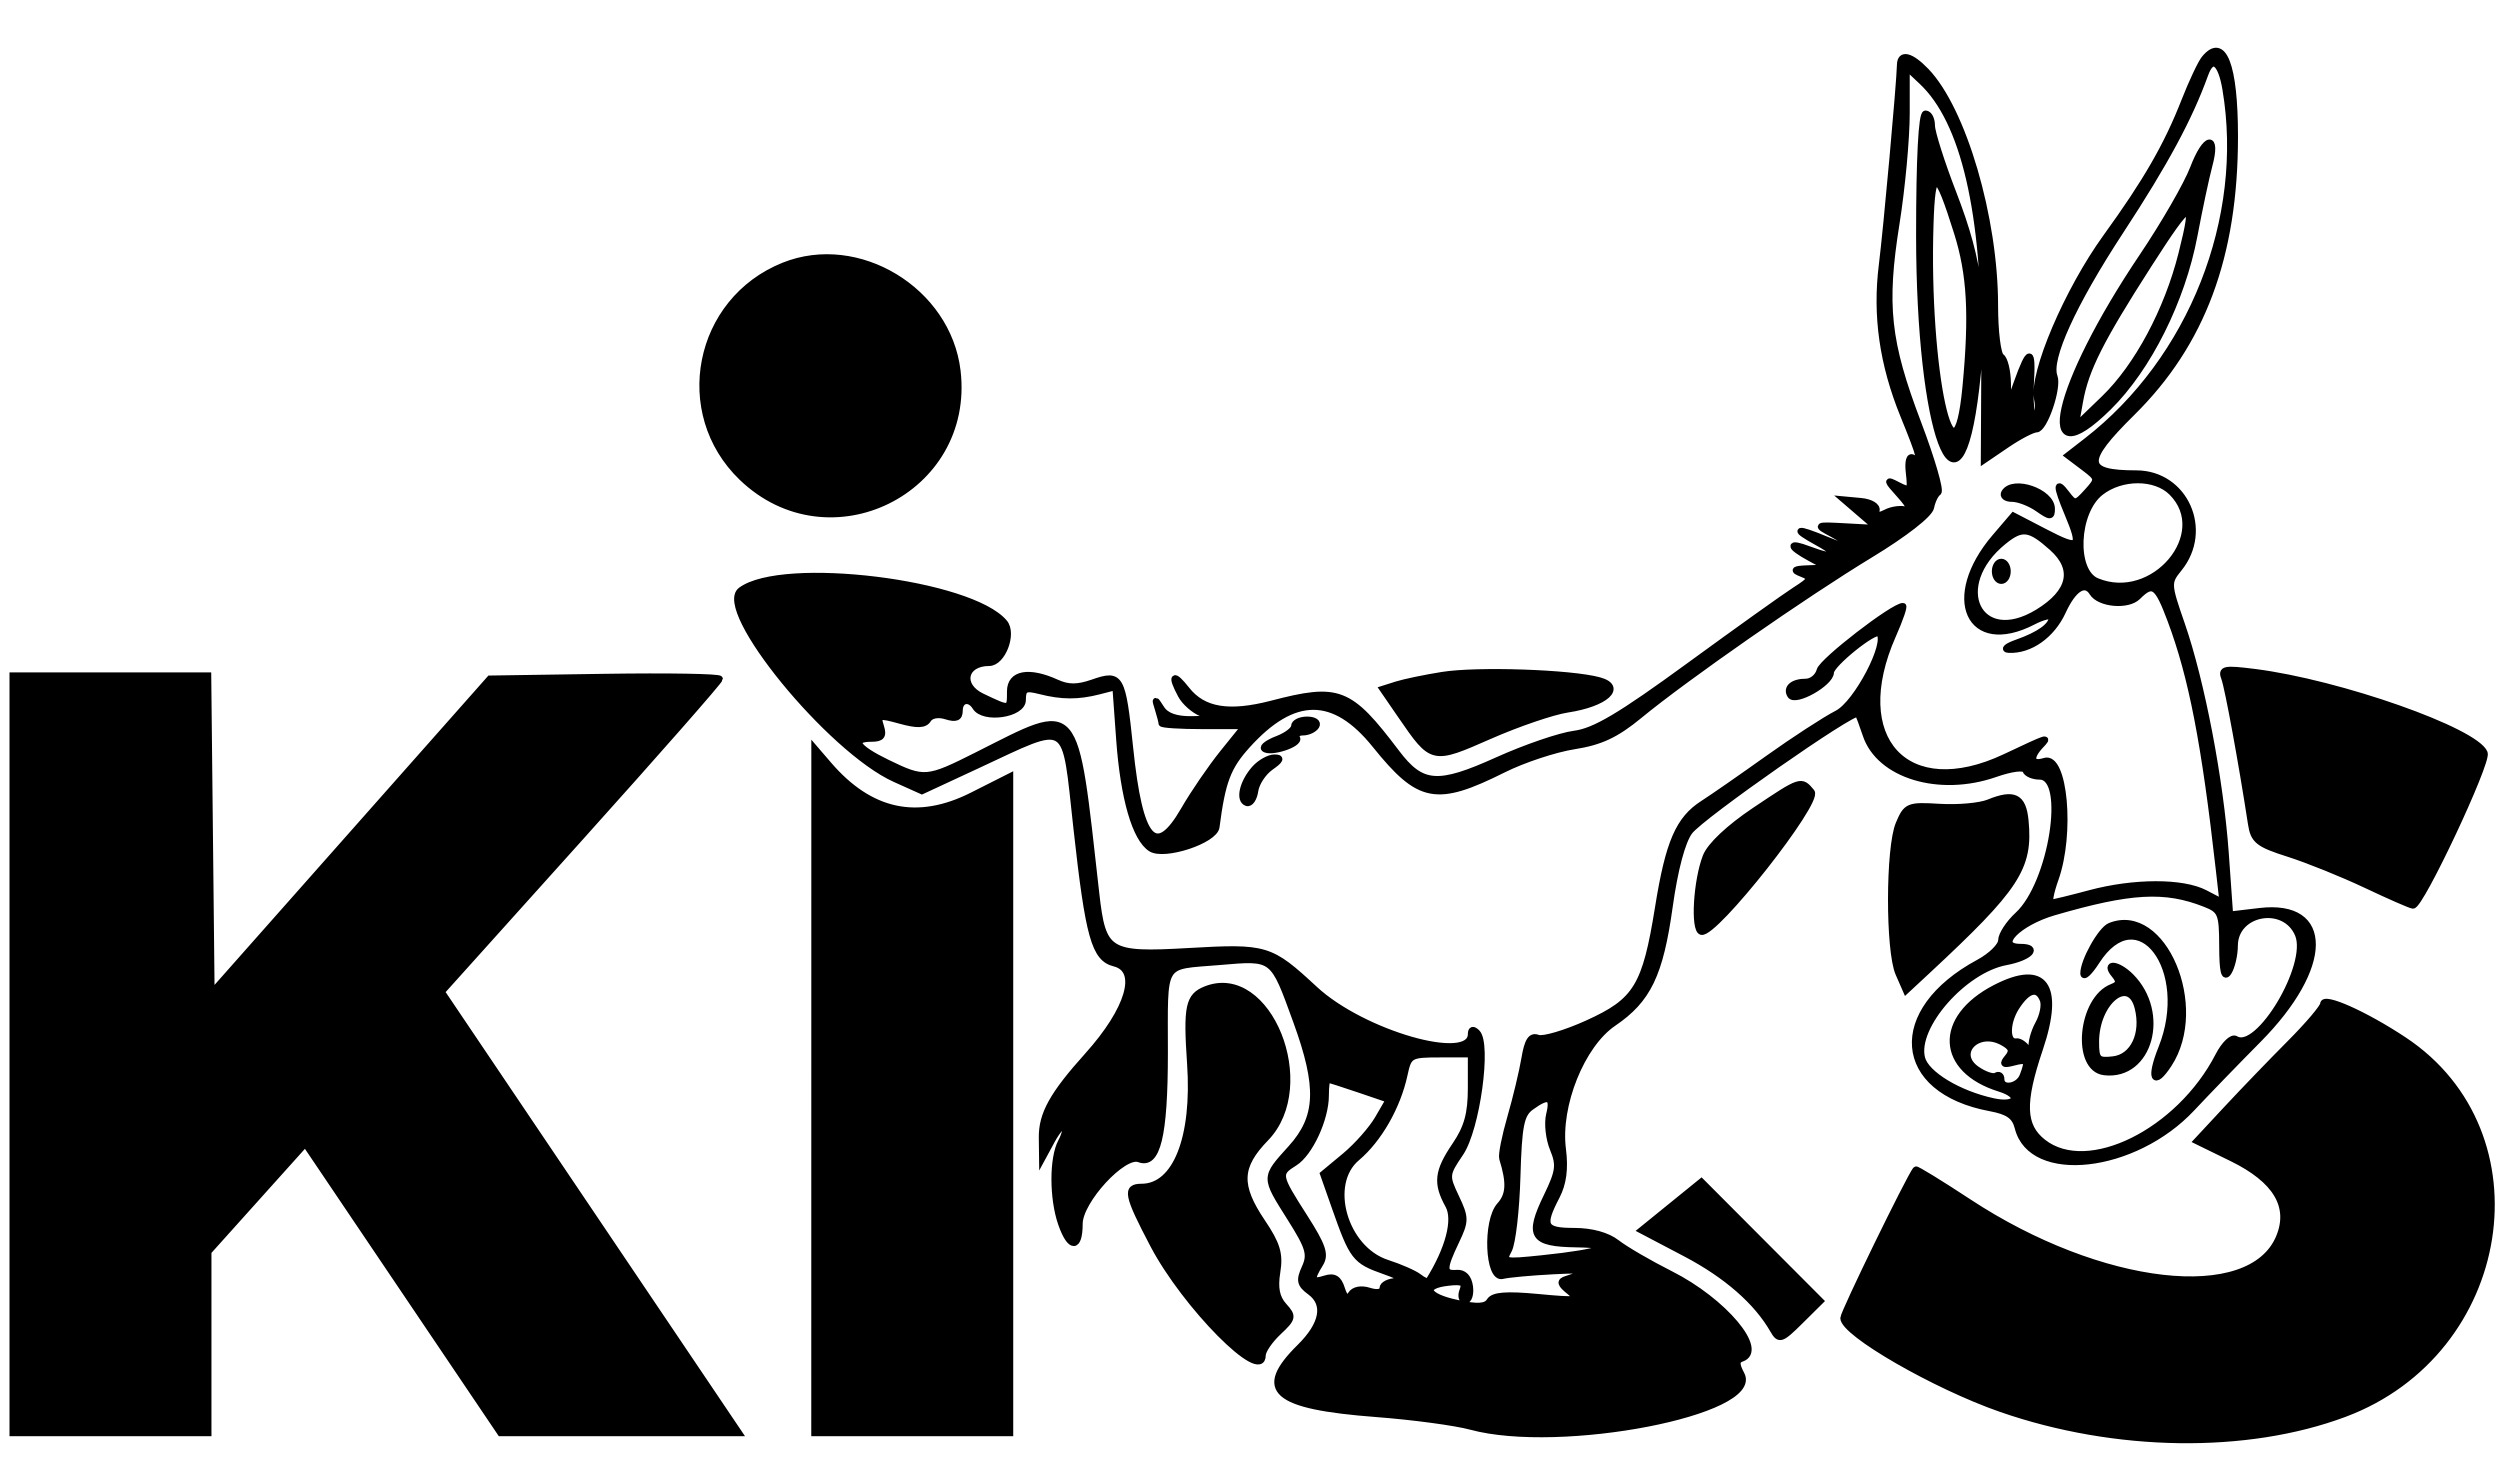 <svg xmlns="http://www.w3.org/2000/svg" viewBox="0 0 400 234.343">
    <path fill="currentColor" stroke="currentColor" fill-rule="evenodd" d="M352.733 9.346c-.578.696-2.028 3.764-3.224 6.818-2.782 7.108-6.108 12.883-12.505 21.715-6.221 8.587-11.875 21.855-11.057 25.945.312 1.564.138 2.843-.389 2.843-.526 0-.814-2.345-.639-5.211.356-5.825-.208-5.867-2.241-.168l-1.377 3.864-.045-3.729c-.024-2.05-.498-4.009-1.054-4.352-.556-.344-1.01-4.026-1.01-8.183 0-14.032-5.089-31.354-11.024-37.524-2.428-2.524-4.111-2.933-4.159-1.01-.075 3.088-2.16 26.129-2.901 32.07-1.008 8.076.099 15.833 3.428 24.024 2.813 6.924 2.986 7.687 1.538 6.793-.596-.369-.854.605-.642 2.428.328 2.811.192 2.959-1.781 1.934-1.907-.991-1.865-.809.389 1.691 1.471 1.632 1.893 2.59 1.011 2.294-.834-.279-2.318-.094-3.298.41-1.253.645-1.703.549-1.515-.323.151-.7-.937-1.352-2.495-1.497l-2.763-.257 2.662 2.29 2.663 2.29-4.951-.268c-4.889-.266-4.916-.251-2.172 1.216 3.989 2.131 3.424 2.727-.881.928-4.997-2.088-5.669-1.85-1.392.492 3.756 2.056 2.88 2.681-1.449 1.035-3.418-1.3-3.31-.48.186 1.417l2.778 1.507-3.03.112c-2.387.087-2.629.269-1.14.854 1.709.671 1.612.92-1.01 2.598-1.595 1.021-9.264 6.498-17.042 12.172-11.009 8.032-15.065 10.436-18.31 10.854-2.293.296-7.837 2.195-12.32 4.219-9.549 4.311-12.09 4.116-16.143-1.239-7.52-9.938-9.204-10.599-19.91-7.81-6.879 1.792-11.006 1.111-13.651-2.251-2.165-2.752-2.624-2.3-.913.897.592 1.106 2.069 2.411 3.283 2.9 1.877.757 1.648.899-1.531.953-2.505.043-4.113-.518-4.874-1.703-1.062-1.651-1.099-1.646-.556.082.32 1.018.582 2.041.582 2.273 0 .233 2.985.423 6.633.423h6.633l-3.459 4.293c-1.903 2.361-4.704 6.452-6.224 9.09-4.578 7.945-7.086 5.079-8.636-9.868-1.193-11.505-1.49-12.027-5.949-10.473-2.448.853-3.94.857-5.791.013-4.457-2.031-7.45-1.473-7.45 1.389 0 2.997.034 2.99-4.502.827-3.644-1.737-2.869-5.372 1.145-5.372 2.144 0 3.925-4.664 2.457-6.433-5.335-6.429-35.493-10.138-42.169-5.187-4.105 3.045 14.258 25.538 24.666 30.214l4.292 1.928 8.823-4.099c15.13-7.028 13.946-7.774 15.917 10.036 1.927 17.425 2.881 20.818 6.075 21.62 4.164 1.045 2.316 7.376-4.301 14.738-5.612 6.244-7.358 9.386-7.312 13.157l.041 3.319 1.553-2.868c.855-1.576 1.783-2.638 2.062-2.359.279.28.016 1.426-.584 2.548-1.407 2.63-1.399 9.073.017 13.134 1.425 4.087 2.931 4.084 2.931-.006 0-3.669 7.027-11.295 9.525-10.337 2.935 1.126 4.104-3.695 4.108-16.946.004-15.034-.724-13.811 8.694-14.607 8.813-.745 8.549-.948 12.361 9.529 3.819 10.495 3.617 15.32-.849 20.263-4.32 4.782-4.318 4.542-.106 11.223 2.947 4.673 3.273 5.785 2.313 7.892-.936 2.054-.796 2.687.863 3.904 2.631 1.93 2.023 5.179-1.648 8.8-7.044 6.948-4.174 9.464 12.214 10.707 5.833.443 12.652 1.359 15.152 2.037 14.271 3.868 46.483-2.368 43.268-8.376-.843-1.576-.838-2.217.021-2.504 3.858-1.286-2.825-9.241-11.384-13.551-3.381-1.703-7.232-3.945-8.557-4.982-1.513-1.185-4.048-1.885-6.818-1.885-4.895 0-5.3-.794-2.826-5.539 1.08-2.07 1.39-4.442.99-7.576-.89-6.976 3.012-16.687 8.091-20.137 5.539-3.762 7.471-7.769 8.99-18.642.842-6.026 2.028-10.471 3.214-12.043 1.88-2.494 26.368-19.601 26.92-18.807.161.231.729 1.738 1.262 3.348 2.146 6.476 11.733 9.392 20.667 6.285 2.703-.94 4.682-1.183 4.882-.599.185.54 1.208.982 2.273.982 4.648 0 1.949 17.131-3.49 22.146-1.46 1.347-2.655 3.175-2.655 4.063 0 .888-1.621 2.488-3.602 3.555-14.38 7.744-13.373 20.468 1.844 23.295 2.879.535 3.945 1.296 4.411 3.151 2.152 8.573 18.634 6.722 27.856-3.129 2.387-2.55 7.149-7.47 10.583-10.933 11.546-11.644 11.669-21.963.247-20.61l-4.744.562-.694-9.787c-.832-11.732-3.853-27.511-7.016-36.641-2.248-6.489-2.259-6.708-.443-8.951 4.991-6.163.918-15.205-6.849-15.205-8.468 0-8.602-1.884-.686-9.694 11.252-11.1 16.467-25.11 16.467-44.238 0-11.417-1.824-16.117-4.843-12.48m3.348 4.917c3.494 20.679-5.424 43.267-22.221 56.282l-3.008 2.331 2.477 1.868c2.432 1.835 2.443 1.907.588 3.957-1.779 1.966-1.968 1.986-3.225.33-1.771-2.333-1.733-1.288.116 3.136 2.306 5.519 1.931 5.831-3.577 2.973l-5.091-2.641-2.949 3.447c-8.286 9.69-4.155 18.832 6.112 13.523 1.639-.848 2.98-1.131 2.98-.629 0 1.286-2.021 2.731-5.556 3.975-1.666.586-2.256 1.102-1.31 1.146 3.384.157 6.88-2.321 8.626-6.114 1.709-3.711 3.571-4.895 4.736-3.009 1.124 1.818 5.677 2.224 7.255.646 2.424-2.424 3.138-1.912 5.266 3.775 3.393 9.068 5.444 19.651 7.72 39.837l.593 5.259-2.806-1.464c-3.598-1.877-11.388-1.861-18.464.038-3.055.82-5.842 1.497-6.194 1.503-.351.007-.03-1.692.714-3.775 2.604-7.298 1.452-19.905-1.726-18.897-2.164.687-2.468-.535-.622-2.492 1.399-1.483 1.314-1.455-5.704 1.856-15.775 7.444-25.287-2.875-17.946-19.471 1.14-2.576 1.865-4.683 1.612-4.683-1.558 0-12.93 8.78-13.324 10.287-.264 1.009-1.26 1.834-2.214 1.834-2.093 0-3.22.976-2.491 2.157.783 1.266 6.481-1.954 6.481-3.662 0-1.285 7.03-6.954 7.742-6.242 1.492 1.493-3.588 11.196-6.702 12.798-1.961 1.009-6.974 4.269-11.141 7.244-4.166 2.975-8.816 6.203-10.332 7.173-3.912 2.502-5.518 6.209-7.19 16.596-2.04 12.678-3.463 15.017-11.292 18.567-3.542 1.606-7.116 2.66-7.943 2.343-1.114-.428-1.671.425-2.153 3.295-.357 2.13-1.373 6.372-2.258 9.428-.884 3.055-1.467 6.01-1.294 6.566 1.21 3.889 1.106 5.838-.402 7.504-2.259 2.496-1.892 11.908.44 11.279.833-.225 4.47-.561 8.081-.748 5.972-.309 6.345-.086 2.118 1.264-1.11.355-1 .788.505 1.995 1.754 1.407 1.312 1.485-5.03.888-5.08-.478-7.164-.313-7.736.613-.582.942-1.912 1.03-5.169.343-5.009-1.057-5.781-2.777-1.468-3.269 2.314-.265 2.79-.004 2.304 1.262-.337.878-.14 1.596.436 1.596.577 0 .904-1.023.726-2.273-.205-1.439-.972-2.221-2.091-2.132-2.193.174-2.209-.659-.101-5.081 1.55-3.25 1.549-3.742-.015-7.038-1.63-3.435-1.609-3.651.705-7.061 2.616-3.854 4.488-17.45 2.656-19.282-.622-.622-.971-.535-.971.241 0 4.884-17.34-.096-24.982-7.176-7.165-6.637-7.738-6.809-20.253-6.093-12.856.735-13.67.224-14.739-9.257-3.543-31.421-2.634-30.365-19.042-22.106-8.025 4.04-8.467 4.077-14.392 1.198-4.907-2.384-5.848-3.839-2.484-3.839 1.604 0 1.945-.453 1.469-1.952-.573-1.803-.337-1.873 3.102-.924 2.744.758 3.917.712 4.465-.177.439-.71 1.625-.924 2.891-.523 1.565.497 2.146.253 2.146-.902 0-1.77 1.566-2.126 2.526-.573 1.308 2.118 7.575 1.185 7.575-1.128 0-1.83.4-2.036 2.778-1.431 3.483.885 6.092.893 9.44.03l2.621-.677.61 8.421c.679 9.384 2.557 15.853 5.061 17.432 2.147 1.354 10.194-1.3 10.473-3.455.947-7.313 1.817-9.612 4.944-13.073 7.422-8.216 13.881-8.234 20.463-.058 7.085 8.802 9.752 9.311 20.549 3.922 3.149-1.572 8.224-3.25 11.277-3.729 4.232-.663 6.711-1.826 10.435-4.894 7.399-6.094 26.434-19.349 36.941-25.724 5.517-3.347 9.509-6.457 9.727-7.576.203-1.044.727-2.125 1.163-2.403.437-.278-1.017-5.278-3.23-11.111-4.935-13.006-5.562-18.788-3.466-31.939.896-5.622 1.629-13.542 1.629-17.6v-7.379l2.443 2.296c6.749 6.34 10.138 20.95 10.022 43.208l-.091 17.375 3.643-2.476c2.004-1.361 4.143-2.475 4.755-2.475 1.285 0 3.559-6.674 2.878-8.449-1.066-2.778 2.969-11.638 10.623-23.323 7.079-10.807 10.971-18.023 13.509-25.046 1.088-3.01 2.513-1.959 3.248 2.394m-49.01 23.366c0 31.646 6.274 48.515 9.109 24.492 1.516-12.854.688-19.965-3.631-31.147-1.902-4.925-3.458-9.818-3.458-10.873 0-1.056-.455-1.919-1.01-1.919-.639 0-1.01 7.156-1.01 19.447m43.827-10.708c-.99 2.591-4.646 8.939-8.126 14.107-13.979 20.762-17.383 35.928-5.42 24.145 6.351-6.255 11.776-17.104 13.738-27.469.822-4.349 1.894-9.383 2.381-11.188 1.387-5.142-.572-4.834-2.573.405m-37.762 10.307c2.097 6.679 2.449 13.076 1.357 24.641-1.763 18.665-6.39-2.698-5.633-26.01.296-9.148 1.049-8.907 4.276 1.369m35.91 3.385c-2.276 9.056-7.077 18.03-12.386 23.152l-4.578 4.417.71-3.994c.906-5.094 3.285-9.816 11.001-21.836 6.903-10.751 7.575-10.973 5.253-1.739m-223.647 1.882c-13.918 5.574-17.472 23.561-6.703 33.917 13.961 13.426 36.768 2.14 34.493-17.069-1.528-12.895-15.901-21.61-27.79-16.848m222.076 36.293c6.623 6.623-2.926 17.946-11.978 14.203-3.803-1.574-3.409-11.057.591-14.203 3.333-2.622 8.765-2.621 11.387 0m-26.768 0c-.343.555.211 1.01 1.231 1.01s2.865.708 4.1 1.572c1.994 1.397 2.245 1.401 2.245.036 0-2.732-6.185-4.869-7.576-2.618m7.629 8.844c3.82 3.413 2.997 7.113-2.301 10.344-9.442 5.757-14.249-4.22-5.462-11.337 2.95-2.39 4.149-2.236 7.763.993m-9.144 3.782c0 .833.454 1.515 1.01 1.515s1.01-.682 1.01-1.515c0-.833-.454-1.515-1.01-1.515s-1.01.682-1.01 1.515m-88.42 16.59c-2.798.447-6.094 1.133-7.325 1.524l-2.238.71 2.947 4.283c5.017 7.292 4.979 7.283 14.195 3.231 4.5-1.979 10.099-3.888 12.441-4.243 6.118-.928 9.01-3.568 5.094-4.65-4.49-1.24-19.513-1.752-25.114-.855m125.127.526c.561 1.46 2.804 13.698 4.27 23.288.407 2.663 1.136 3.244 6.019 4.794 3.056.971 8.619 3.215 12.361 4.987 3.743 1.773 7.123 3.252 7.512 3.287 1.222.11 12.042-22.906 11.47-24.398-1.363-3.55-23.253-11.256-36.825-12.963-4.842-.609-5.382-.496-4.807 1.005M2.02 168.687v60.606h31.313V200.27l7.755-8.635L48.844 183l15.616 23.146 15.616 23.147h38.187l-23.797-35.301-23.797-35.3L92.91 133.95c12.233-13.608 22.242-25.005 22.242-25.328 0-.323-8.275-.463-18.389-.311l-18.388.275-22.269 25.153-22.268 25.152-.269-25.405-.27-25.405H2.02v60.606m205.051-52.5c0 .569-1.2 1.491-2.666 2.048-1.466.557-2.428 1.25-2.139 1.539.878.878 5.842-.731 5.243-1.7-.307-.496.124-.902.958-.902.833 0 1.796-.455 2.139-1.01.343-.556-.312-1.01-1.455-1.01-1.144 0-2.08.465-2.08 1.035m-76.763 58.308-.005 54.798h31.313v-105.08l-6.032 3.045c-8.795 4.44-16.338 2.826-23.003-4.924l-2.268-2.637-.005 54.798m70.445-51.515c-1.952 2.183-2.612 5.062-1.258 5.489.556.175 1.155-.7 1.332-1.945.177-1.245 1.3-2.95 2.497-3.788 1.616-1.132 1.769-1.524.593-1.524-.871 0-2.295.796-3.164 1.768m79.949 6.734c-4.059 2.722-7.084 5.576-7.766 7.323-1.503 3.856-1.969 11.703-.714 12.044 2.106.571 18.943-20.788 17.632-22.368-1.672-2.014-1.681-2.011-9.152 3.001m37.48-1.309c-1.389.566-4.904.883-7.812.706-5.04-.308-5.347-.182-6.566 2.707-1.615 3.826-1.637 20.288-.032 23.952l1.199 2.739 3.323-3.088c14.433-13.417 16.497-16.569 15.779-24.1-.368-3.863-1.811-4.578-5.891-2.916m34.596 16.203c2.569 1.01 2.779 1.519 2.793 6.777.011 4.044.298 5.248.995 4.171.538-.834.986-2.75.994-4.258.031-5.435 8.034-6.831 10.132-1.767 2.027 4.894-6.37 18.946-9.986 16.711-.58-.358-1.823.841-2.762 2.664-6.297 12.225-20.922 19.448-28.04 13.849-3.321-2.612-3.453-6.281-.539-14.911 3.45-10.215.781-13.876-7.134-9.783-9.34 4.829-8.971 13.109.718 16.117 3.602 1.118 2.744 2.852-1.01 2.042-5.581-1.205-10.784-4.36-11.429-6.932-1.263-5.029 6.661-14.088 13.434-15.359 3.826-.717 5.451-2.414 2.312-2.414-4.128 0-.354-3.888 5.398-5.56 12.235-3.557 17.721-3.863 24.124-1.347m-15.173 3.543c-1.46.587-4.28 5.63-4.255 7.607.01.722.95-.144 2.091-1.924 6.653-10.388 15.418 1.305 10.392 13.864-1.931 4.827-1.267 6.314 1.164 2.605 6.032-9.206-.905-25.567-9.392-22.152m.681 7.792c.892 1.074.816 1.529-.329 1.968-5.021 1.927-6.045 13.081-1.252 13.629 7.22.827 10.057-9.482 4.217-15.323-2.067-2.066-4.318-2.301-2.636-.274m-145.357 2.345c-2.774 1.1-3.121 2.756-2.495 11.914.809 11.824-2.302 19.697-7.782 19.697-2.599 0-2.342 1.281 1.86 9.279 5.127 9.755 17.508 22.248 17.508 17.665 0-.737 1.136-2.406 2.524-3.71 2.353-2.211 2.412-2.495.874-4.194-1.169-1.292-1.48-2.869-1.066-5.416.469-2.894.004-4.45-2.39-7.997-3.948-5.851-3.821-8.894.563-13.408 8.197-8.44.403-27.795-9.596-23.83m133.948 1.734c.303.79-.034 2.495-.749 3.788-.714 1.293-1.185 3.033-1.045 3.867.203 1.211.071 1.244-.659.166-.502-.742-1.316-1.286-1.81-1.209-1.629.253-1.597-3.054.053-5.573 1.825-2.786 3.392-3.172 4.21-1.039m15.168 1.231c1.049 4.181-.715 7.886-3.932 8.259-2.481.287-2.759.003-2.759-2.814 0-6.4 5.357-10.76 6.691-5.445m29.672-.617c0 .515-2.386 3.333-5.303 6.262-2.917 2.93-7.47 7.655-10.12 10.501l-4.816 5.174 5.641 2.76c7.056 3.452 9.583 7.684 7.538 12.622-4.548 10.98-28.551 8.255-49.67-5.639-4.545-2.99-8.351-5.325-8.458-5.189-1.089 1.387-11.58 22.918-11.58 23.767 0 2.419 14.674 10.877 25.23 14.542 18.276 6.347 39.285 6.647 54.95.786 26.437-9.891 31.999-44.903 9.502-59.822-6.215-4.122-12.914-7.112-12.914-5.764m-51.383 6.101c1.554.832 1.758 1.395.886 2.446-.904 1.089-.713 1.255.944.822 2.236-.585 2.411-.33 1.465 2.135-.683 1.78-3.427 2.203-3.427.528 0-.589-.38-.835-.845-.548-.465.288-1.858-.186-3.095-1.052-3.594-2.518.106-6.453 4.072-4.331m-84.98 7.364c0 4.11-.609 6.312-2.526 9.136-2.846 4.194-3.057 6.076-1.084 9.639 1.258 2.272.024 6.974-3.164 12.066-.137.218-.828-.064-1.535-.626-.708-.562-3.002-1.575-5.098-2.25-6.827-2.199-9.832-12.612-4.85-16.804 3.504-2.949 6.508-8.198 7.607-13.292.683-3.163.891-3.283 5.679-3.283h4.971v5.414m-17.856.237 4.726 1.61-1.769 3.047c-.972 1.675-3.338 4.351-5.257 5.946l-3.49 2.899 1.871 5.322c2.824 8.036 3.23 8.562 7.874 10.206 2.971 1.051 3.6 1.548 2.032 1.603-1.25.044-2.273.565-2.273 1.158 0 .639-.873.801-2.146.397-1.292-.41-2.454-.183-2.92.57-.542.877-.982.595-1.471-.944-.507-1.598-1.225-2.028-2.635-1.581-2.223.706-2.402.184-.812-2.362.917-1.47.448-2.865-2.525-7.514-4.265-6.667-4.312-6.928-1.558-8.649 2.419-1.51 4.976-7.04 4.976-10.761 0-1.407.147-2.558.325-2.558.179 0 2.452.725 5.052 1.611m30.387 3.964c-.352 1.4-.085 3.884.593 5.52 1.064 2.57.929 3.601-.996 7.577-3.091 6.384-2.355 7.572 4.759 7.678 7.029.104 4.208 1.254-5.553 2.263-6.102.631-6.301.58-5.269-1.349.59-1.103 1.199-6.381 1.352-11.73.234-8.154.585-9.948 2.179-11.114 2.795-2.044 3.653-1.706 2.935 1.155m19.529 14.645-4.809 3.901 7.091 3.727c6.54 3.436 11.411 7.694 14.008 12.243.961 1.685 1.3 1.574 4.315-1.412l3.272-3.24-9.535-9.56-9.534-9.56-4.808 3.901"/>
  </svg>